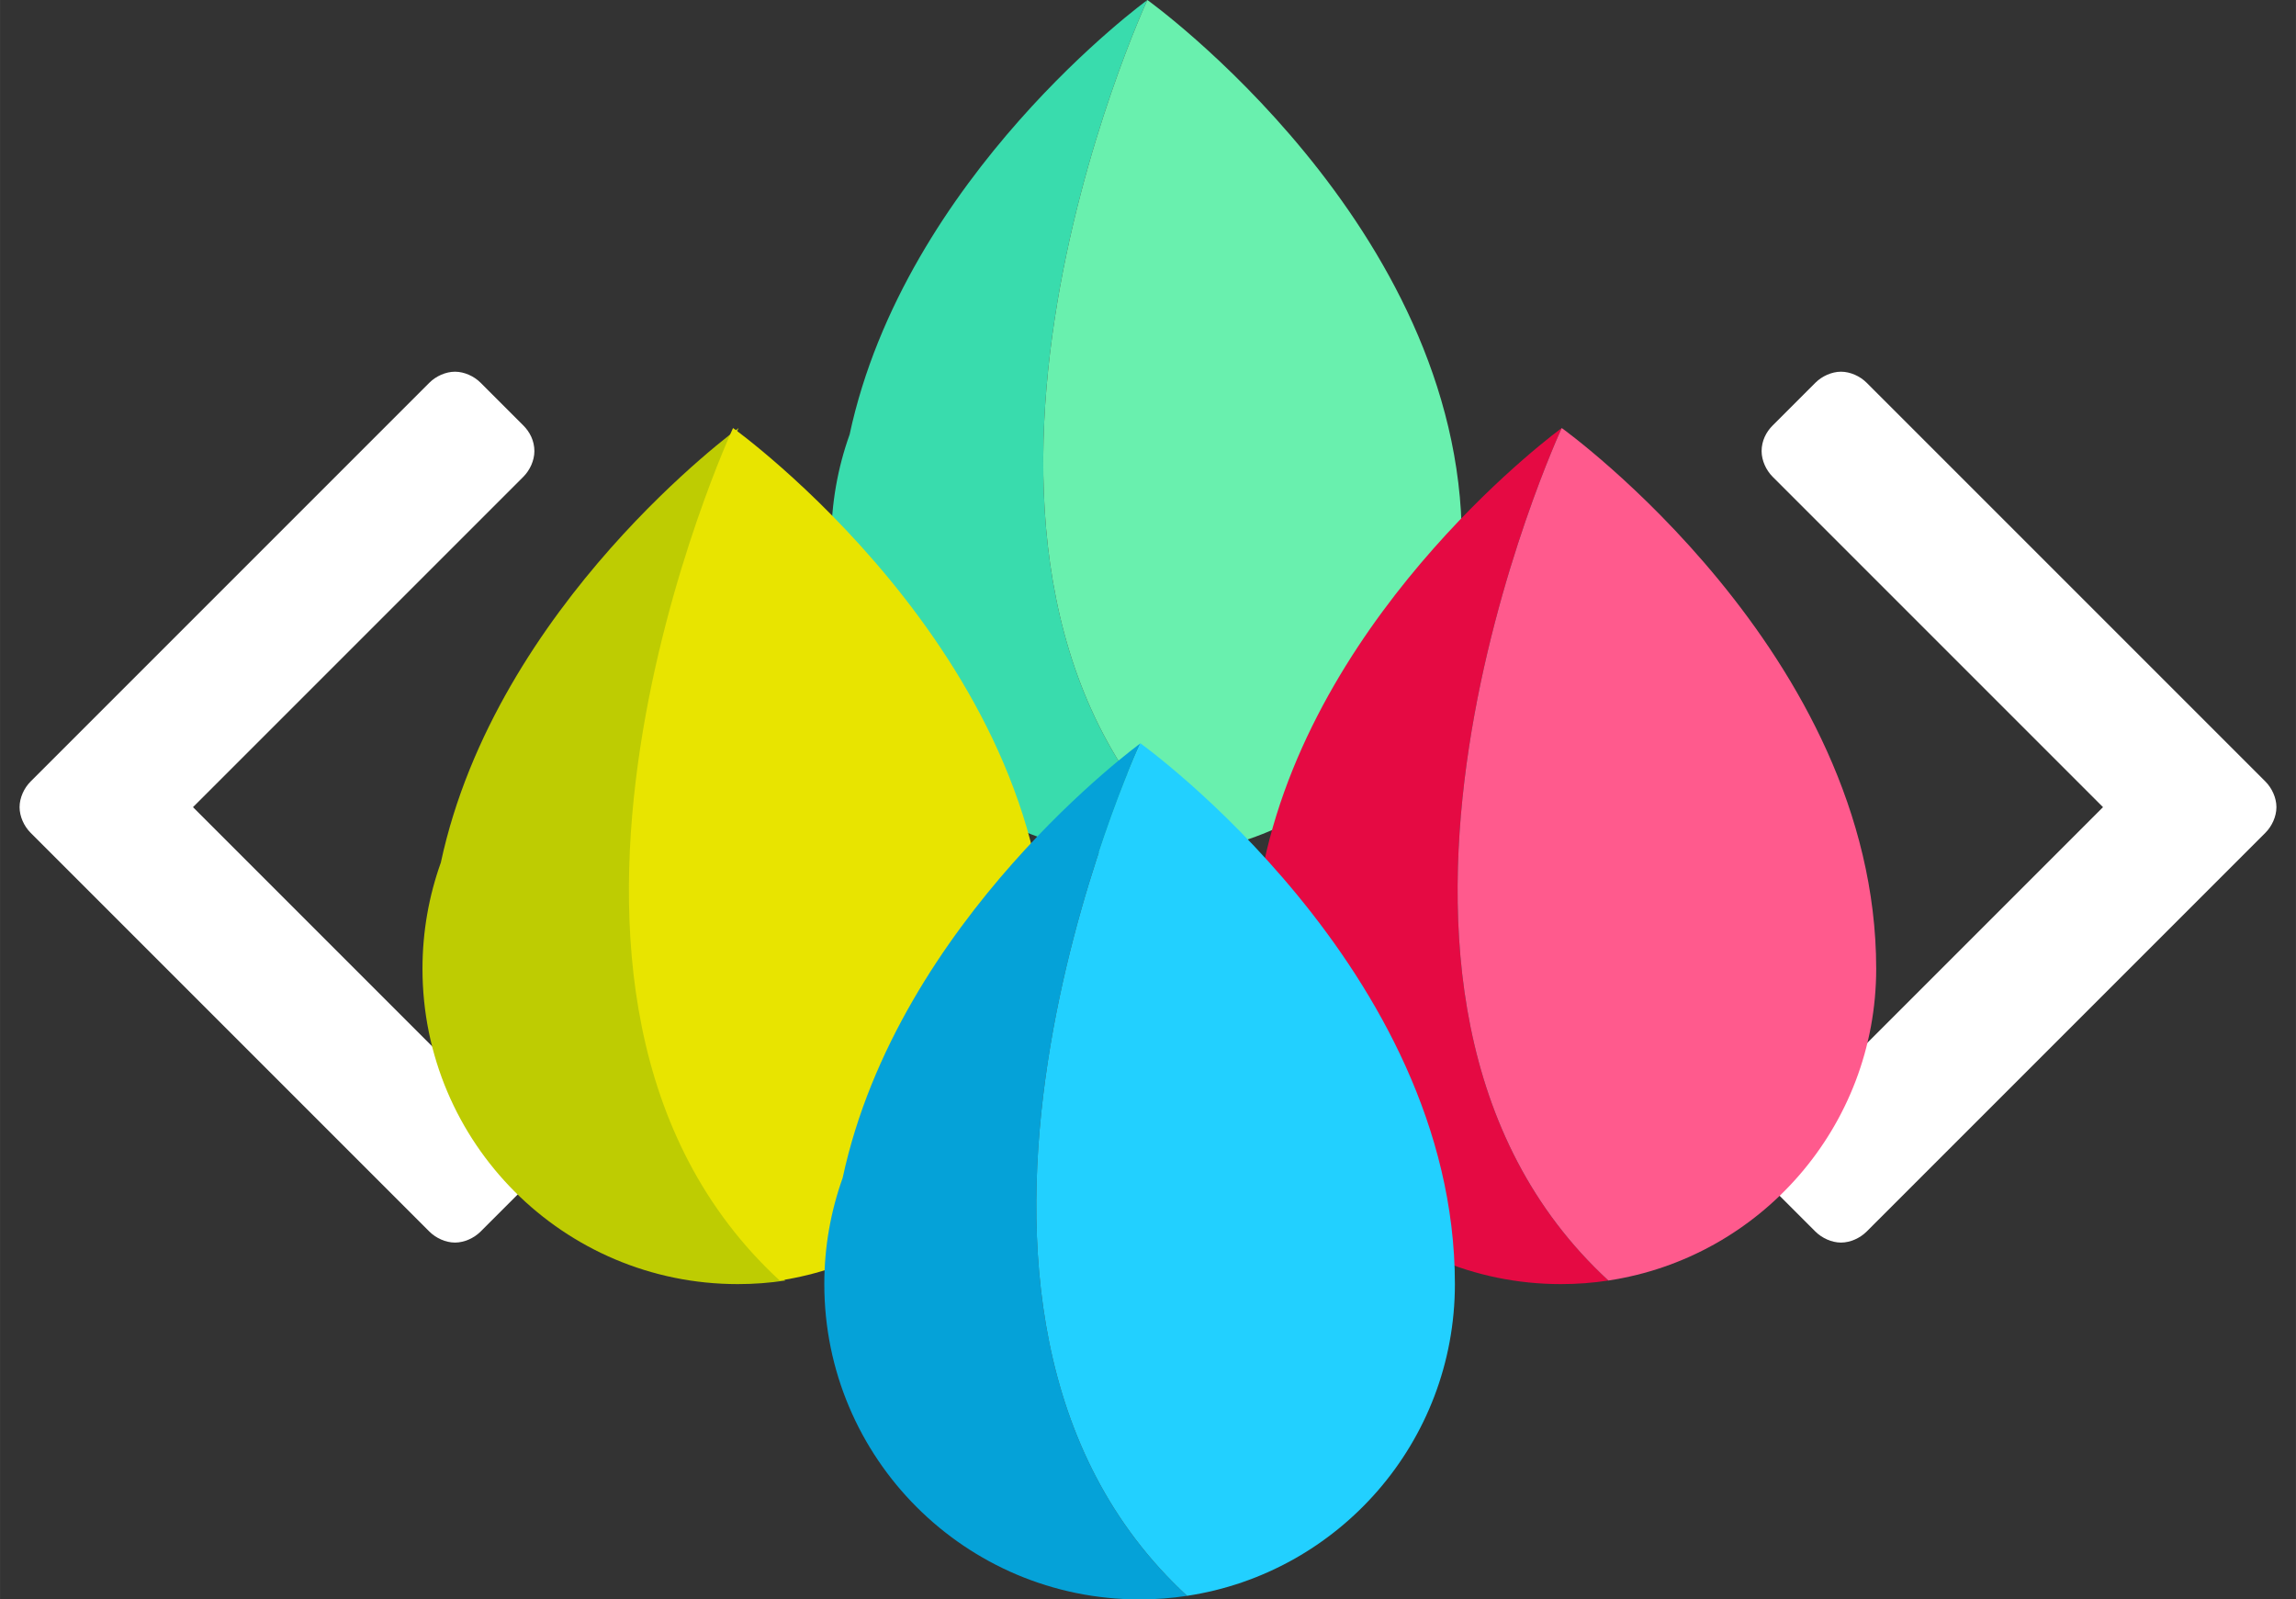 <?xml version="1.0" encoding="UTF-8"?>
<!DOCTYPE svg PUBLIC "-//W3C//DTD SVG 1.1//EN" "http://www.w3.org/Graphics/SVG/1.1/DTD/svg11.dtd">
<svg version="1.1" xmlns="http://www.w3.org/2000/svg" xmlns:xlink="http://www.w3.org/1999/xlink" x="0" y="0" width="41.101" height="28.63" viewBox="0, 0, 411.008, 286.304">
  <rect x="0" y="0" width="411.008" height="286.304" fill="#333333" stroke="none"/>
  <g id="Layer_1" transform="translate(-406.757, -251.516)">
    <g>
      <path d="M499.386,335.793 L439.179,396 L499.386,456.208 C500.305,457.127 500.917,458.504 500.917,459.73 C500.917,460.956 500.305,462.333 499.386,463.252 L491.724,470.914 C490.805,471.833 489.428,472.445 488.202,472.445 C486.975,472.445 485.598,471.833 484.679,470.914 L413.287,399.523 C412.368,398.604 411.757,397.227 411.757,396 C411.757,394.774 412.368,393.397 413.287,392.478 L484.679,321.086 C485.598,320.167 486.975,319.555 488.202,319.555 C489.428,319.555 490.805,320.167 491.724,321.086 L499.386,328.748 C500.305,329.667 500.917,330.891 500.917,332.271 C500.917,333.497 500.305,334.874 499.386,335.793" fill="#FFFFFF"/>
      <path d="M499.386,335.793 L439.179,396 L499.386,456.208 C500.305,457.127 500.917,458.504 500.917,459.73 C500.917,460.956 500.305,462.333 499.386,463.252 L491.724,470.914 C490.805,471.833 489.428,472.445 488.202,472.445 C486.975,472.445 485.598,471.833 484.679,470.914 L413.287,399.523 C412.368,398.604 411.757,397.227 411.757,396 C411.757,394.774 412.368,393.397 413.287,392.478 L484.679,321.086 C485.598,320.167 486.975,319.555 488.202,319.555 C489.428,319.555 490.805,320.167 491.724,321.086 L499.386,328.748 C500.305,329.667 500.917,330.891 500.917,332.271 C500.917,333.497 500.305,334.874 499.386,335.793 z" fill-opacity="0" stroke="#FFFFFF" stroke-width="3"/>
      <path d="M723.605,332.27 C723.605,330.89 724.217,329.667 725.136,328.748 L732.798,321.086 C733.717,320.167 735.094,319.555 736.32,319.555 C737.546,319.555 738.924,320.167 739.843,321.086 L811.234,392.477 C812.153,393.396 812.765,394.773 812.765,396 C812.765,397.226 812.153,398.603 811.234,399.522 L739.843,470.914 C738.924,471.833 737.546,472.445 736.32,472.445 C735.094,472.445 733.717,471.833 732.798,470.914 L725.136,463.252 C724.217,462.333 723.605,460.956 723.605,459.729 C723.605,458.503 724.217,457.126 725.136,456.207 L785.343,396 L725.136,335.792 C724.217,334.873 723.605,333.496 723.605,332.27" fill="#FFFFFF"/>
      <path d="M723.605,332.27 C723.605,330.89 724.217,329.667 725.136,328.748 L732.798,321.086 C733.717,320.167 735.094,319.555 736.32,319.555 C737.546,319.555 738.924,320.167 739.843,321.086 L811.234,392.477 C812.153,393.396 812.765,394.773 812.765,396 C812.765,397.226 812.153,398.603 811.234,399.522 L739.843,470.914 C738.924,471.833 737.546,472.445 736.32,472.445 C735.094,472.445 733.717,471.833 732.798,470.914 L725.136,463.252 C724.217,462.333 723.605,460.956 723.605,459.729 C723.605,458.503 724.217,457.126 725.136,456.207 L785.343,396 L725.136,335.792 C724.217,334.873 723.605,333.496 723.605,332.27 z" fill-opacity="0" stroke="#FFFFFF" stroke-width="3"/>
      <path d="M620.501,404.116 C617.732,404.544 614.891,404.757 612,404.757 C580.826,404.757 555.558,379.489 555.558,348.315 C555.558,341.647 556.718,335.243 558.846,329.297 C568.772,283.025 612.153,251.516 612.153,251.516 C612.153,251.516 565.097,353.019 620.501,404.116" fill="#39DCAD"/>
      <path d="M668.442,348.315 C668.442,376.597 647.632,400.023 620.501,404.116 C565.097,353.019 612.152,251.516 612.152,251.516 C612.152,251.516 668.442,291.873 668.442,348.315" fill="#69F0AE"/>
      <path d="M547.326,480.737 C544.557,481.165 541.716,481.378 538.825,481.378 C507.651,481.378 482.383,456.11 482.383,424.936 C482.383,418.268 483.543,411.864 485.671,405.918 C495.597,359.646 538.978,328.137 538.978,328.137 C538.978,328.137 491.922,429.64 547.326,480.737" fill="#BECC02"/>
      <path d="M594.268,424.936 C594.268,453.218 573.458,476.644 546.327,480.737 C490.923,429.64 537.978,328.137 537.978,328.137 C537.978,328.137 594.268,368.494 594.268,424.936" fill="#E8E400"/>
      <path d="M694.676,480.737 C691.907,481.165 689.066,481.378 686.175,481.378 C655.001,481.378 629.733,456.11 629.733,424.936 C629.733,418.268 630.893,411.864 633.021,405.918 C642.947,359.646 686.328,328.137 686.328,328.137 C686.328,328.137 639.272,429.64 694.676,480.737" fill="#E50A43"/>
      <path d="M742.617,424.936 C742.617,453.218 721.807,476.644 694.676,480.737 C639.272,429.64 686.327,328.137 686.327,328.137 C686.327,328.137 742.617,368.494 742.617,424.936" fill="#FF5A8D"/>
      <path d="M619.258,537.179 C616.489,537.607 613.648,537.82 610.757,537.82 C579.583,537.82 554.315,512.552 554.315,481.378 C554.315,474.71 555.475,468.306 557.603,462.36 C567.529,416.088 610.91,384.579 610.91,384.579 C610.91,384.579 563.854,486.082 619.258,537.179" fill="#05A2D8"/>
      <path d="M667.199,481.378 C667.199,509.66 646.389,533.086 619.258,537.179 C563.854,486.082 610.909,384.579 610.909,384.579 C610.909,384.579 667.199,424.936 667.199,481.378" fill="#22D0FF"/>
    </g>
  </g>
</svg>
